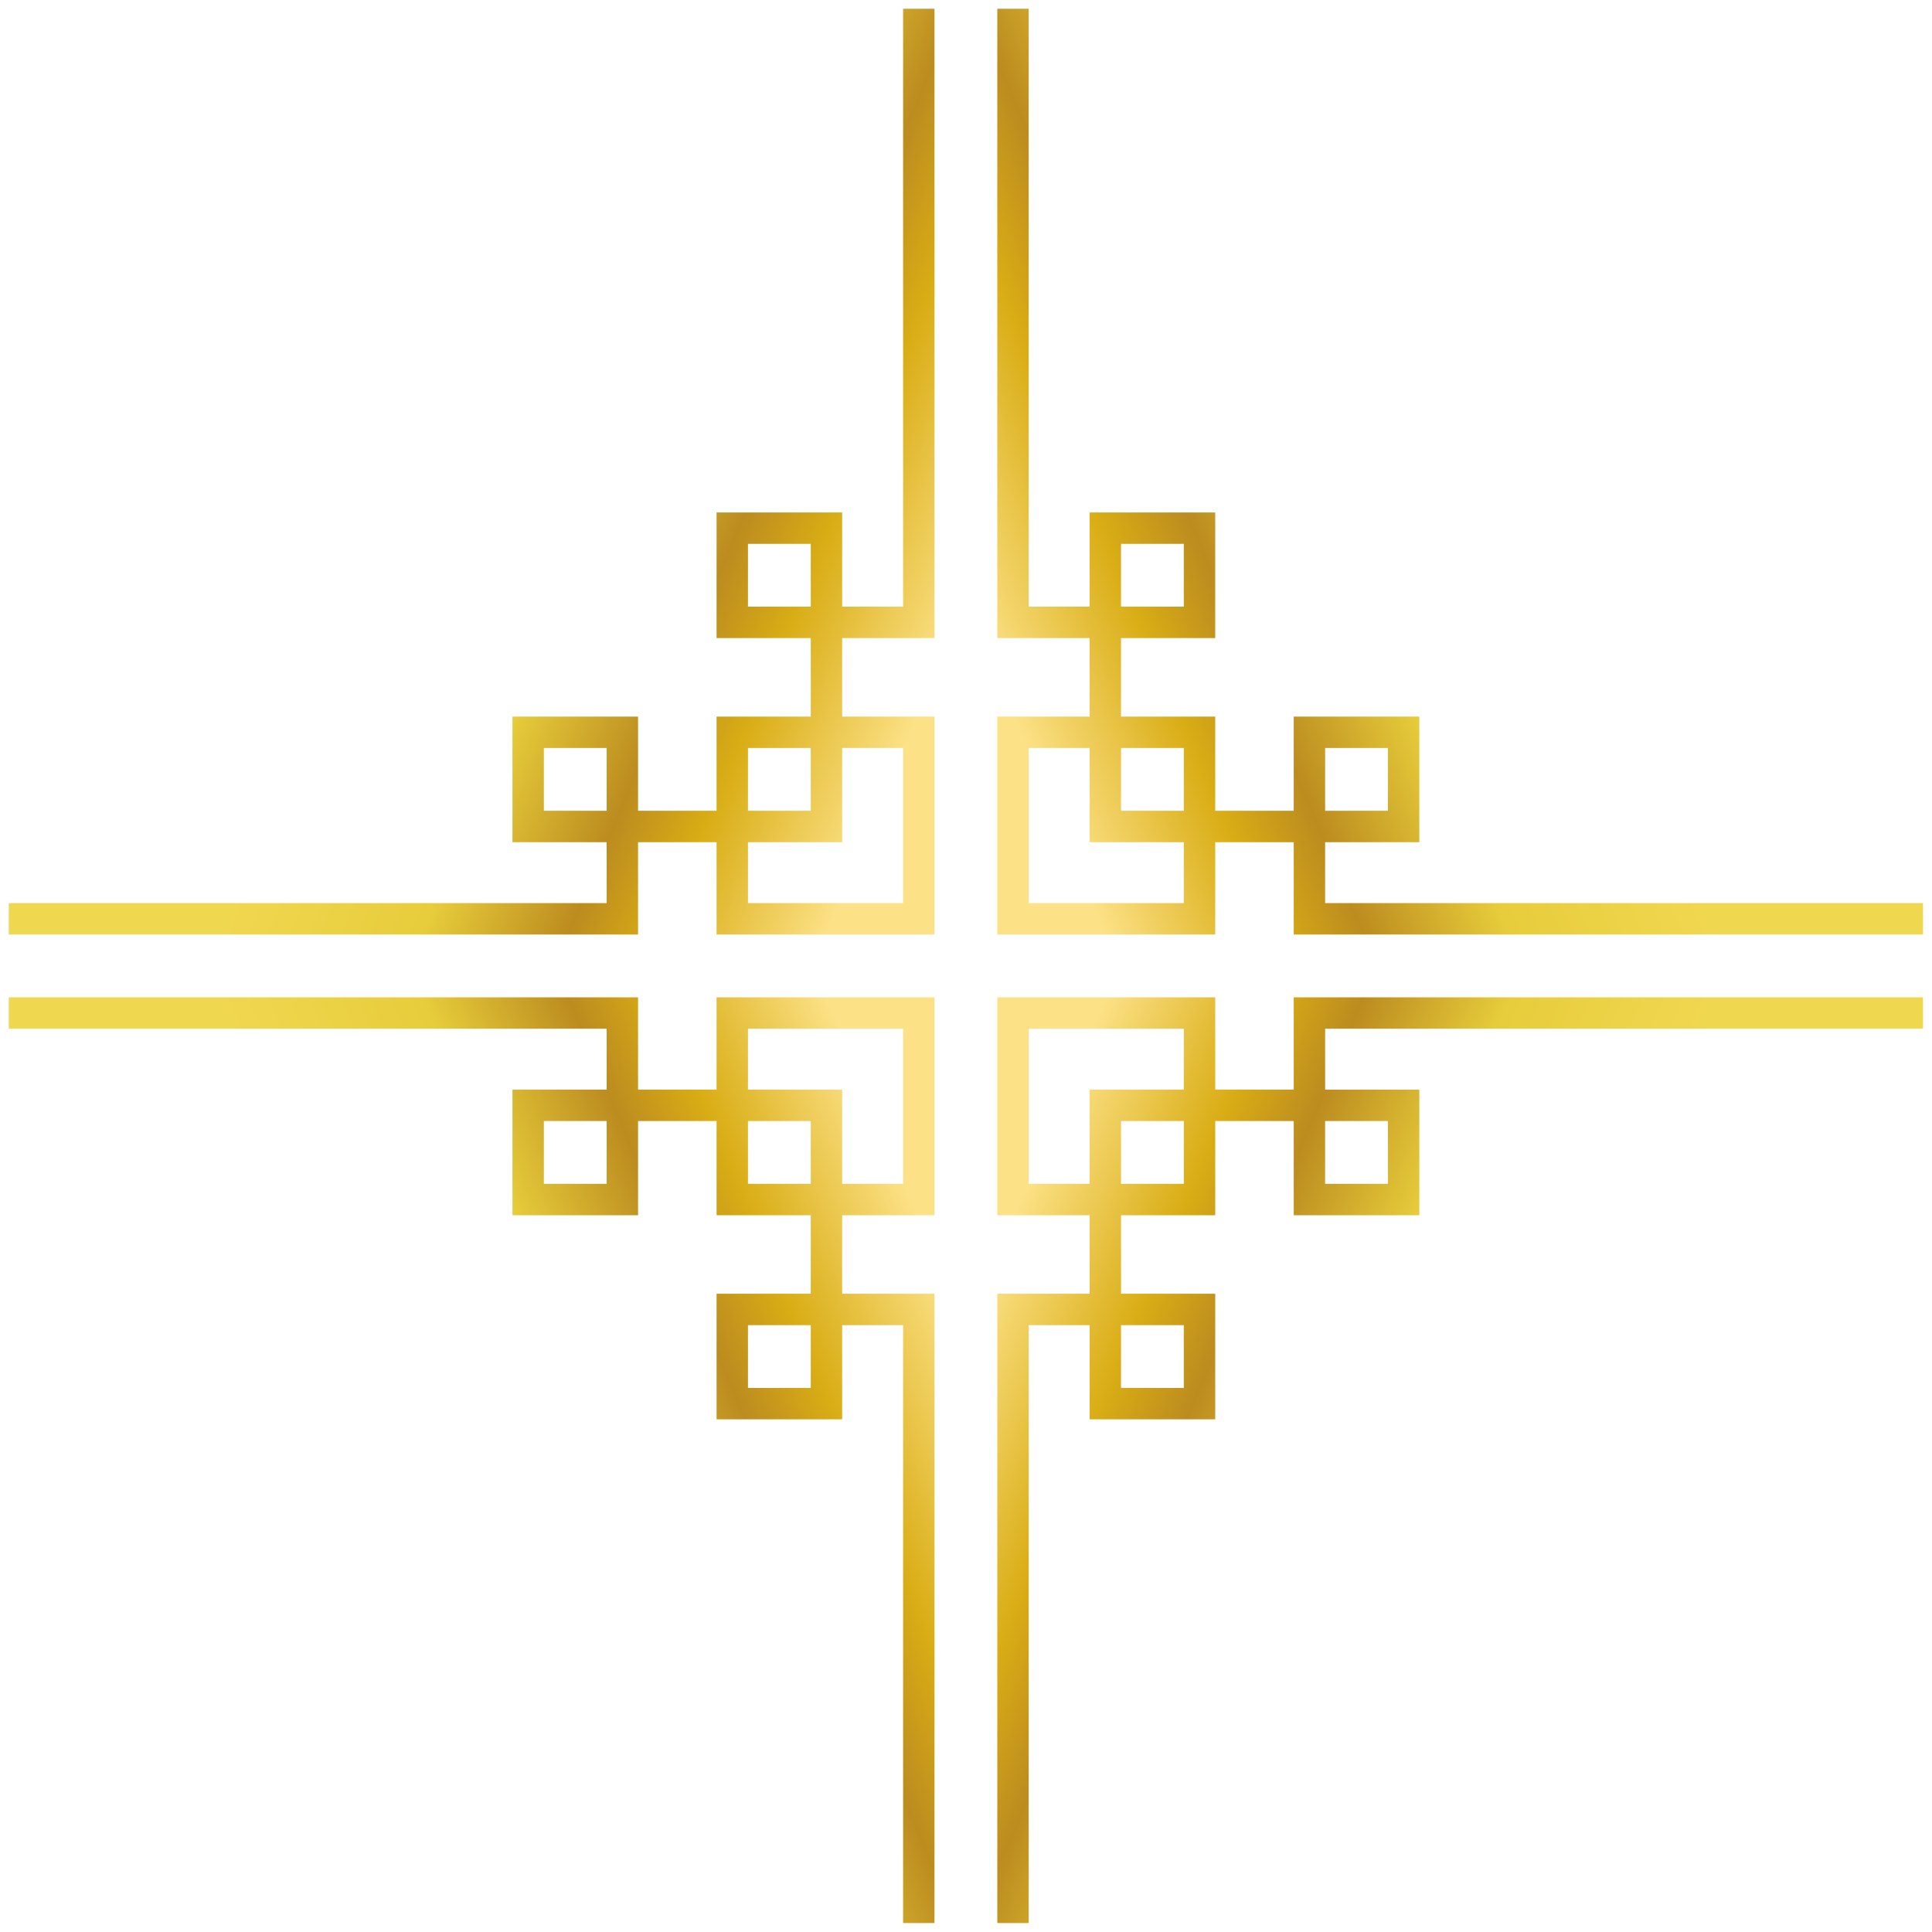 <?xml version="1.0" encoding="UTF-8" standalone="no"?>
<svg
   xmlns:dc="http://purl.org/dc/elements/1.1/"
   xmlns:cc="http://creativecommons.org/ns#"
   xmlns:rdf="http://www.w3.org/1999/02/22-rdf-syntax-ns#"
   xmlns:svg="http://www.w3.org/2000/svg"
   xmlns="http://www.w3.org/2000/svg"
   xmlns:xlink="http://www.w3.org/1999/xlink"
   xmlns:sodipodi="http://sodipodi.sourceforge.net/DTD/sodipodi-0.dtd"
   xmlns:inkscape="http://www.inkscape.org/namespaces/inkscape"
   id="Layer_1"
   data-name="Layer 1"
   viewBox="0 0 150 150"
   version="1.1"
   sodipodi:docname="table-bk.svg"
   inkscape:version="1.0.1 (3bc2e813f5, 2020-09-07)"
   width="150"
   height="150">
  <sodipodi:namedview
     pagecolor="#ffffff"
     bordercolor="#666666"
     borderopacity="1"
     objecttolerance="10"
     gridtolerance="10"
     guidetolerance="10"
     inkscape:pageopacity="0"
     inkscape:pageshadow="2"
     inkscape:window-width="1920"
     inkscape:window-height="1009"
     id="namedview851"
     showgrid="false"
     inkscape:zoom="5.542216"
     inkscape:cx="45.298253"
     inkscape:cy="77.249412"
     inkscape:window-x="-8"
     inkscape:window-y="-8"
     inkscape:window-maximized="1"
     inkscape:current-layer="Layer_1"
     inkscape:document-rotation="0" />
  <defs
     id="defs846">
    <style
       id="style833">
                .cls-1 {
                    fill: url(#linear-gradient);
                }
            </style>
    <linearGradient
       id="linear-gradient"
       x1="36.44"
       y1="51.18"
       x2="86.38"
       y2="30.25"
       gradientUnits="userSpaceOnUse"
       gradientTransform="translate(-38.937,36.288)">
      <stop
         offset="0.34"
         stop-color="#f0d750"
         id="stop835" />
      <stop
         offset="0.56"
         stop-color="#e7cd3b"
         id="stop837" />
      <stop
         offset="0.72"
         stop-color="#bc8c1f"
         id="stop839" />
      <stop
         offset="0.82"
         stop-color="#d9ad15"
         id="stop841" />
      <stop
         offset="1"
         stop-color="#fce186"
         id="stop843" />
    </linearGradient>
    <linearGradient
       id="linear-gradient-1"
       x1="36.44"
       y1="51.18"
       x2="86.38"
       y2="30.25"
       gradientUnits="userSpaceOnUse"
       gradientTransform="matrix(1,0,0,-1,-38.937,58.748)">
      <stop
         offset="0.34"
         stop-color="#f0d750"
         id="stop835-5" />
      <stop
         offset="0.56"
         stop-color="#e7cd3b"
         id="stop837-4" />
      <stop
         offset="0.72"
         stop-color="#bc8c1f"
         id="stop839-4" />
      <stop
         offset="0.82"
         stop-color="#d9ad15"
         id="stop841-4" />
      <stop
         offset="1"
         stop-color="#fce186"
         id="stop843-2" />
    </linearGradient>
    <linearGradient
       id="linear-gradient-5"
       x1="36.44"
       y1="51.18"
       x2="86.38"
       y2="30.25"
       gradientUnits="userSpaceOnUse"
       gradientTransform="rotate(180,68.662,29.374)">
      <stop
         offset="0.34"
         stop-color="#f0d750"
         id="stop835-57" />
      <stop
         offset="0.56"
         stop-color="#e7cd3b"
         id="stop837-0" />
      <stop
         offset="0.72"
         stop-color="#bc8c1f"
         id="stop839-3" />
      <stop
         offset="0.82"
         stop-color="#d9ad15"
         id="stop841-8" />
      <stop
         offset="1"
         stop-color="#fce186"
         id="stop843-5" />
    </linearGradient>
    <linearGradient
       id="linear-gradient-4"
       x1="36.44"
       y1="51.18"
       x2="86.38"
       y2="30.25"
       gradientUnits="userSpaceOnUse"
       gradientTransform="matrix(-1,0,0,1,137.323,36.288)">
      <stop
         offset="0.34"
         stop-color="#f0d750"
         id="stop835-3" />
      <stop
         offset="0.56"
         stop-color="#e7cd3b"
         id="stop837-9" />
      <stop
         offset="0.72"
         stop-color="#bc8c1f"
         id="stop839-1" />
      <stop
         offset="0.82"
         stop-color="#d9ad15"
         id="stop841-3" />
      <stop
         offset="1"
         stop-color="#fce186"
         id="stop843-6" />
    </linearGradient>
    <linearGradient
       inkscape:collect="always"
       xlink:href="#linear-gradient"
       id="linearGradient930"
       gradientUnits="userSpaceOnUse"
       gradientTransform="translate(-38.937,36.288)"
       x1="36.44"
       y1="51.18"
       x2="86.38"
       y2="30.25" />
    <linearGradient
       inkscape:collect="always"
       xlink:href="#linear-gradient-1"
       id="linearGradient932"
       gradientUnits="userSpaceOnUse"
       gradientTransform="matrix(1,0,0,-1,-38.937,58.748)"
       x1="36.44"
       y1="51.18"
       x2="86.38"
       y2="30.25" />
    <linearGradient
       inkscape:collect="always"
       xlink:href="#linear-gradient-5"
       id="linearGradient1025"
       gradientUnits="userSpaceOnUse"
       gradientTransform="rotate(180,68.662,29.374)"
       x1="36.44"
       y1="51.18"
       x2="86.38"
       y2="30.25" />
    <linearGradient
       inkscape:collect="always"
       xlink:href="#linear-gradient-4"
       id="linearGradient1027"
       gradientUnits="userSpaceOnUse"
       gradientTransform="matrix(-1,0,0,1,137.323,36.288)"
       x1="36.44"
       y1="51.18"
       x2="86.38"
       y2="30.25" />
  </defs>
  <g
     id="g928"
     transform="matrix(1.219,0,0,1.219,15.025,17.068)">
    <path
       class="cls-1"
       d="m 47.193,63.398 v -13.88 h -13.88 v 5.88 h -5 v -5.88 h -40.08 v 2 h 38.08 v 3.88 h -6 v 8 h 8 v -6 h 5 v 6 h 6 v 5 h -6 v 8 h 8 v -6 h 3.88 v 38.08 h 2 V 68.398 h -5.88 v -5 z m -20.88,-2 h -4 v -4 h 4 z m 13,13 h -4 v -4 h 4 z m -4,-22.88 h 9.88 v 9.88 h -3.88 v -6 h -6 z m 0,9.88 v -4 h 4 v 4 z"
       id="path848"
       style="fill:url(#linearGradient930)" />
    <path
       class="cls-1"
       d="m 47.193,31.638 v 13.88 h -13.88 v -5.88 h -5 v 5.88 h -40.08 v -2 h 38.08 v -3.88 h -6 v -8 h 8 v 6 h 5 v -6 h 6 v -5 h -6 v -8 h 8 v 6 h 3.88 v -38.08 h 2 v 40.08 h -5.88 v 5 z m -20.88,2 h -4 v 4 h 4 z m 13,-13 h -4 v 4 h 4 z m -4,22.88 h 9.88 v -9.88 h -3.88 v 6 h -6 z m 0,-9.88 v 4 h 4 v -4 z"
       id="path848-1"
       style="fill:url(#linearGradient932)" />
    <path
       class="cls-1"
       d="m 51.193,31.638 v 13.88 h 13.88 v -5.88 h 5 v 5.88 H 110.153 v -2 H 72.073 v -3.88 h 6 v -8 h -8 v 6 h -5 v -6 h -6 v -5 h 6 v -8 h -8 v 6 h -3.88 v -38.08 h -2 v 40.08 h 5.88 v 5 z m 20.88,2 h 4 v 4 h -4 z m -13,-13 h 4 v 4 h -4 z m 4,22.88 h -9.88 v -9.88 h 3.88 v 6 h 6 z m 0,-9.88 v 4 h -4 v -4 z"
       id="path848-4"
       style="fill:url(#linearGradient1025)" />
    <path
       class="cls-1"
       d="m 51.193,63.398 v -13.88 h 13.88 v 5.88 h 5 v -5.88 H 110.153 v 2 H 72.074 v 3.88 h 6 v 8 h -8 v -6 h -5 v 6 h -6 v 5 h 6 v 8 h -8 v -6 h -3.88 v 38.08 h -2 V 68.398 h 5.88 v -5 z m 20.88,-2 h 4 v -4 h -4 z m -13,13 h 4 v -4 h -4 z m 4,-22.88 h -9.88 v 9.88 h 3.88 v -6 h 6 z m 0,9.88 v -4 h -4 v 4 z"
       id="path848-10"
       style="fill:url(#linearGradient1027)" />
  </g>
</svg>
